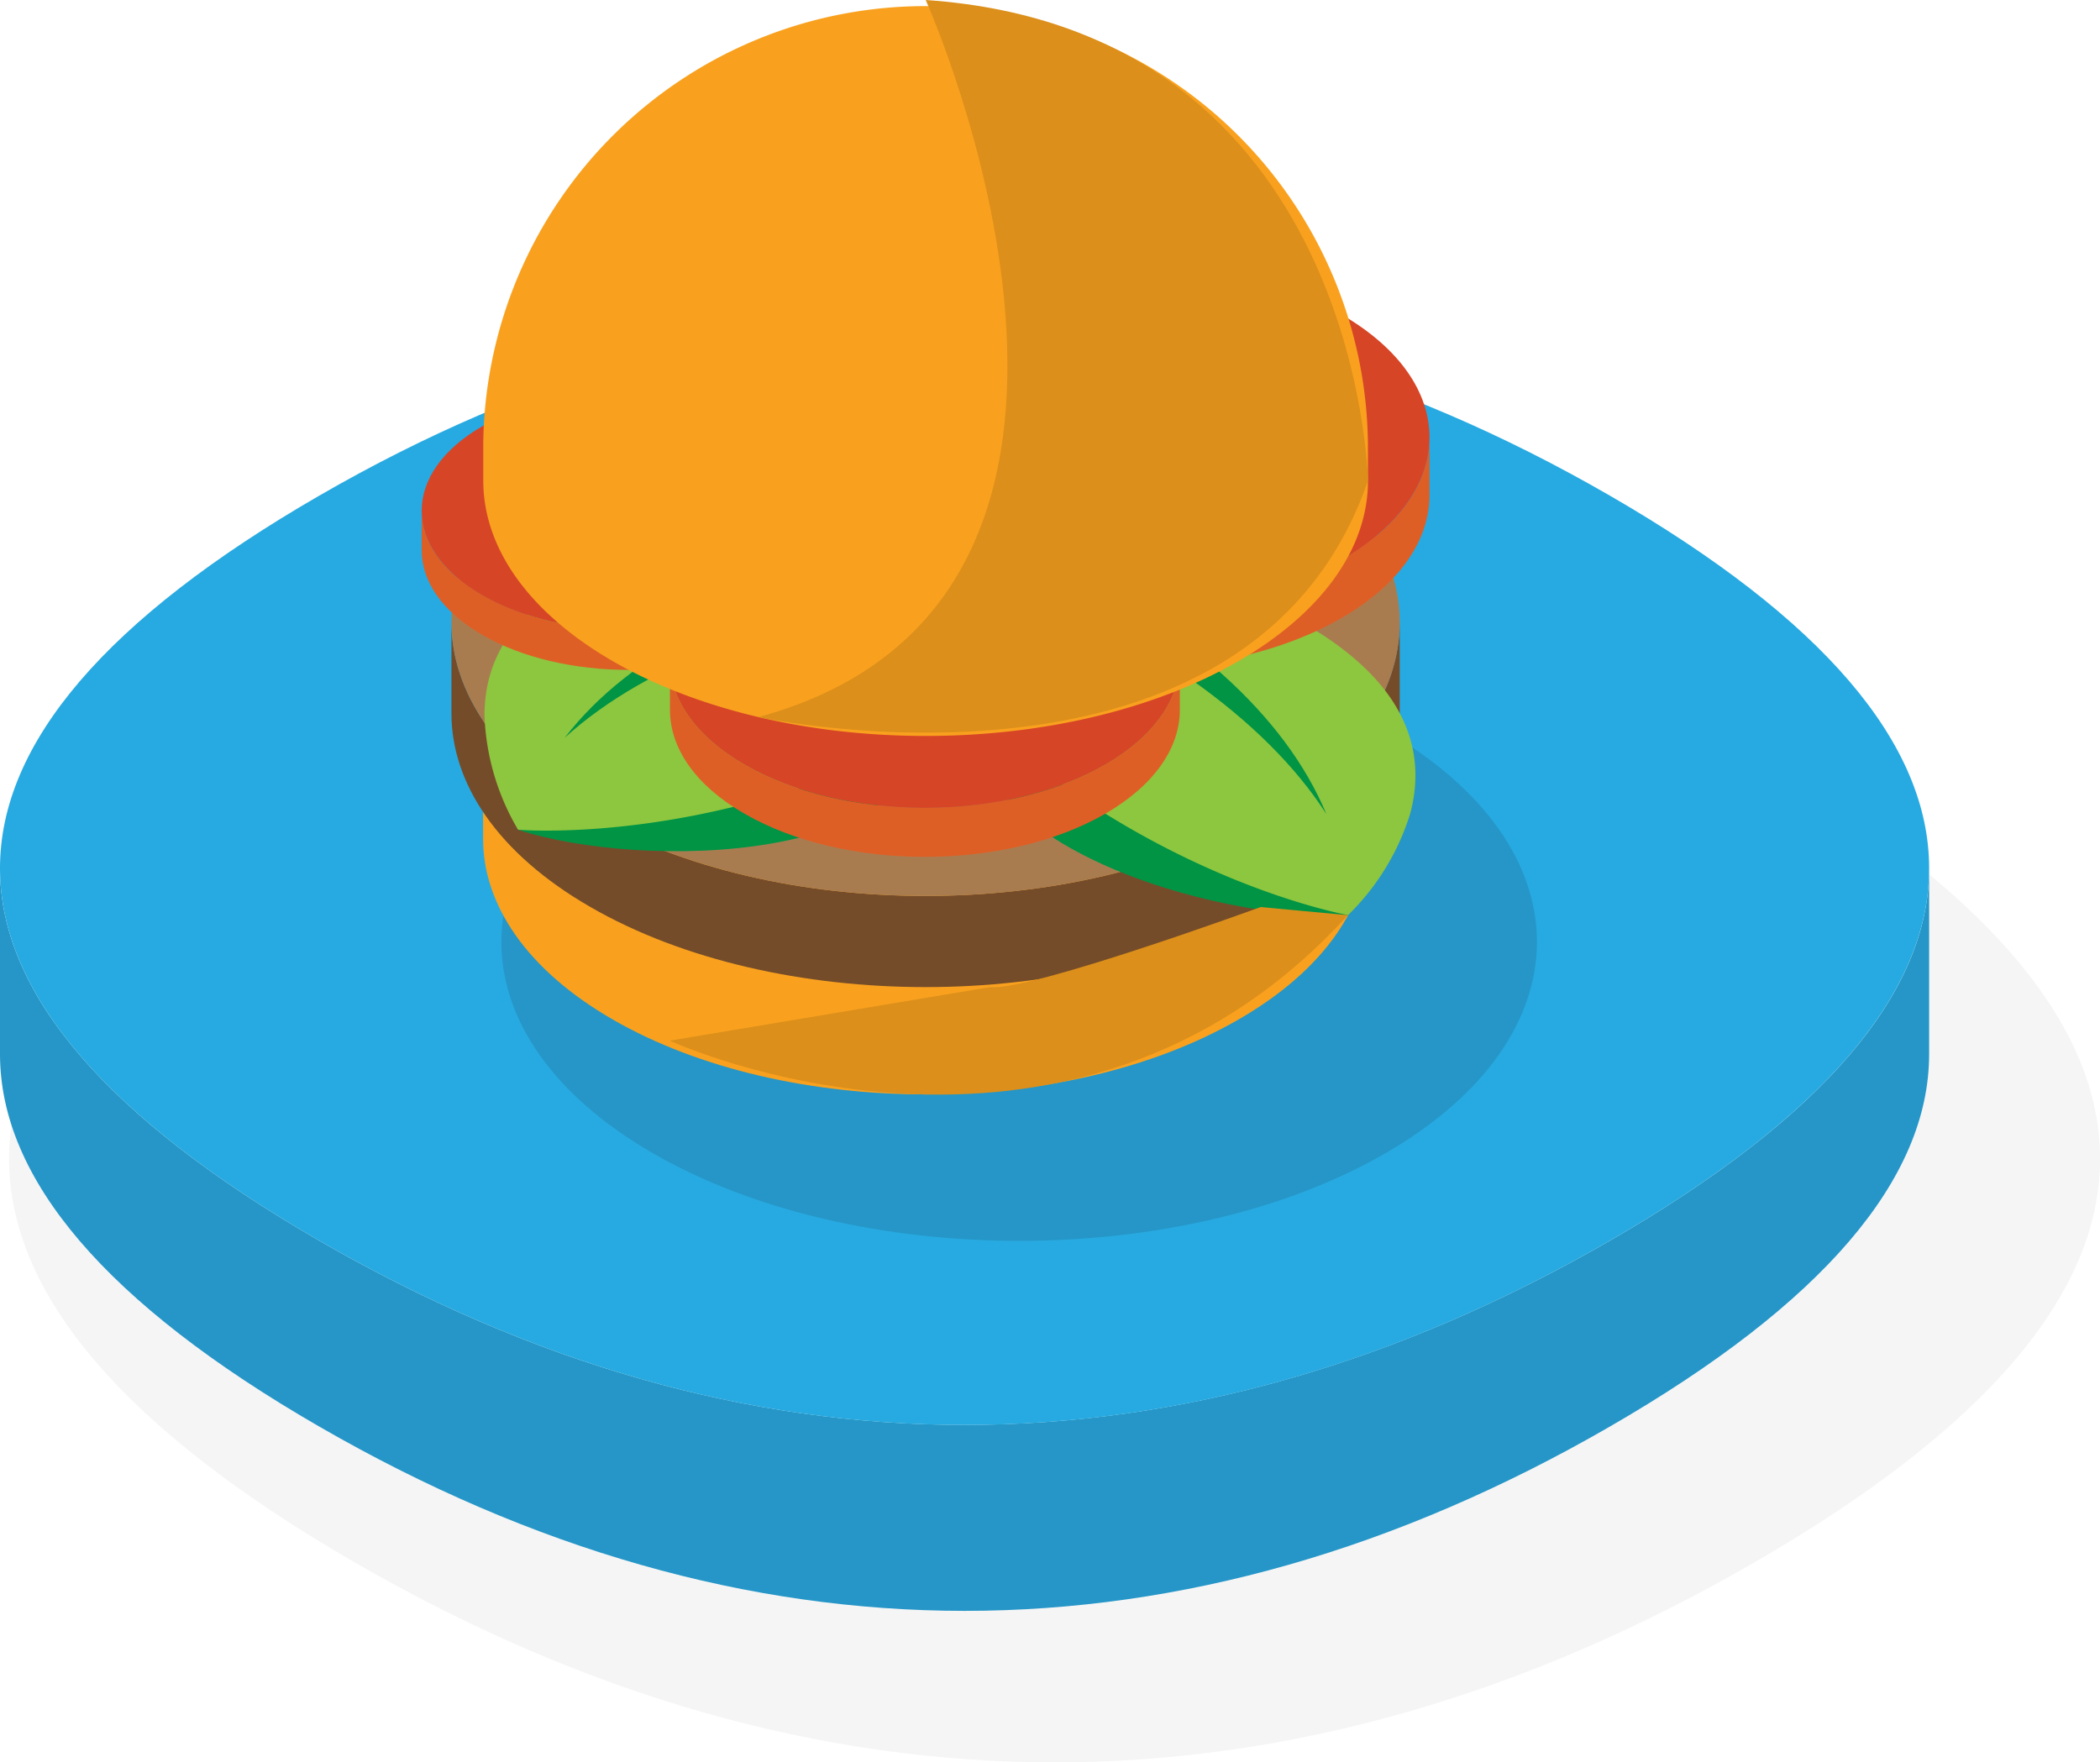 <svg xmlns="http://www.w3.org/2000/svg" xmlns:xlink="http://www.w3.org/1999/xlink" viewBox="0 0 242.73 203.73"><defs><style>.cls-1{isolation:isolate;}.cls-2{mix-blend-mode:multiply;}.cls-3{fill-opacity: 0.4; fill:#e6e7e8;}.cls-4{fill:#2596c7;}.cls-5{fill:#27aae1;}.cls-6{fill:#f9a11e;}.cls-7{fill:#754c29;}.cls-8{fill:#a97c50;}.cls-9{fill:url(#linear-gradient);}.cls-10{fill:#009444;}.cls-11{fill:#8dc63f;}.cls-12{fill:url(#linear-gradient-2);}.cls-13{fill:#a21d21;}.cls-14{fill:#d22026;}.cls-15{fill:#de5f25;}.cls-16{fill:#d74527;}.cls-17{fill:#dc8f1a;}</style><linearGradient id="linear-gradient" x1="-948.21" y1="1834.47" x2="-925.85" y2="1873.21" gradientTransform="matrix(0.5, 0.87, 0.87, -0.5, -1049.24, 1818.58)" gradientUnits="userSpaceOnUse"><stop offset="0" stop-color="#76c043"/><stop offset="0.22" stop-color="#70b942"/><stop offset="0.54" stop-color="#5fa741"/><stop offset="0.9" stop-color="#44893e"/><stop offset="1" stop-color="#3c803d"/></linearGradient><linearGradient id="linear-gradient-2" x1="407.7" y1="3482.85" x2="430.07" y2="3521.59" gradientTransform="translate(2905.64 2263.63) rotate(135)" xlink:href="#linear-gradient"/></defs><title>icn_humburger_pad</title><g class="cls-1"><g id="Слой_2" data-name="Слой 2"><g id="Layer_1" data-name="Layer 1"><g class="cls-2"><path class="cls-3" d="M202.74,87.29C149.41,56.5,94.38,56.5,41.05,87.29h0c-26.66,15.39-40,31-40,46.68s13.33,31.28,40,46.68c53.33,30.79,108.36,30.79,161.69,0,26.66-15.39,40-31,40-46.68S229.4,102.69,202.74,87.29Z"/></g><path class="cls-4" d="M186.08,143.43c-49.2,28.4-100,28.4-149.18,0C12.3,129.23,0,114.8,0,100.37v21.49c0,14.43,12.3,28.86,36.9,43.06,49.2,28.41,100,28.41,149.18,0,24.6-14.2,36.9-28.63,36.9-43.06V100.37C223,114.8,210.68,129.23,186.08,143.43Z"/><path class="cls-5" d="M186.08,57.3c-49.2-28.41-100-28.41-149.18,0h0C12.3,71.51,0,85.94,0,100.37s12.3,28.86,36.9,43.06c49.2,28.41,100,28.41,149.18,0,24.6-14.2,36.9-28.63,36.9-43.06S210.68,71.51,186.08,57.3Z"/><path class="cls-4" d="M160.12,84.46c23.37,13.49,23.37,35.37,0,48.87s-61.27,13.49-84.64,0S52.11,98,75.48,84.46,136.75,71,160.12,84.46Z"/><path class="cls-6" d="M143.14,98.08c-20,11.53-52.34,11.53-72.3,0-10-5.76-15-13.32-15-20.87V97c0,7.55,5,15.11,15,20.87,20,11.53,52.34,11.53,72.3,0,10-5.76,15-13.32,15-20.87V77.2C158.11,84.76,153.12,92.31,143.14,98.08Z"/><path class="cls-6" d="M143.14,98.08c-20,11.53-52.34,11.53-72.3,0-10-5.76-15-13.32-15-20.87s5-15.11,15-20.87c20-11.53,52.34-11.53,72.3,0,10,5.76,15,13.32,15,20.87S153.12,92.31,143.14,98.08Z"/><path class="cls-7" d="M145.74,94.31c-21.4,12.35-56.11,12.36-77.51,0C57.53,88.13,52.18,80,52.18,71.94V82.48c0,8.1,5.35,16.2,16.05,22.37,21.4,12.36,56.11,12.35,77.51,0,10.7-6.18,16.05-14.28,16.05-22.38V71.93C161.79,80,156.44,88.13,145.74,94.31Z"/><path class="cls-8" d="M145.74,94.31c-21.4,12.36-56.11,12.36-77.51,0C57.53,88.13,52.18,80,52.18,71.94s5.35-16.2,16.05-22.38c21.4-12.36,56.11-12.36,77.51,0,10.7,6.18,16.05,14.28,16.05,22.37S156.44,88.13,145.74,94.31Z"/><path class="cls-9" d="M110,75.1V68.65c-18.71,1.91-35,7.78-44.73,16.64v6.45C75.05,82.87,91.33,77,110,75.1Z"/><path class="cls-10" d="M107.74,82.42s.11-3.12,0-4.15c-1.82-16.76-47,4.92-47.88,17.65C74.14,100.6,107.74,100,107.74,82.42Z"/><path class="cls-11" d="M106.42,72.91a12.79,12.79,0,0,1,1.31,5.36c0,5.08-8.15,10.35-14,12.38-19.06,6.57-33.85,5.27-33.85,5.27A27.93,27.93,0,0,1,56,82.74c0-7.34,4.21-15.64,21.42-18.93C90.94,61.22,103.65,66.91,106.42,72.91Z"/><path class="cls-10" d="M110,68.65c-18.71,1.91-35,7.78-44.73,16.64,7.55-9.8,21.23-16.8,39.88-20.15Z"/><path class="cls-12" d="M112.74,72.69l1.67-6.23C132,73.15,146.18,83,153.31,94.11l-1.67,6.23C144.51,89.26,130.31,79.38,112.74,72.69Z"/><path class="cls-10" d="M113.06,80.36s.7-3,1.08-4c6.1-15.72,44.17,16.93,41.68,29.44C140.8,106.62,108.5,97.36,113.06,80.36Z"/><path class="cls-11" d="M116.79,71.51a12.8,12.8,0,0,0-2.66,4.84c-1.32,4.91,5.19,12.11,10.35,15.59,16.71,11.28,31.34,13.85,31.34,13.85A27.93,27.93,0,0,0,163,94.06c1.9-7.09,0-16.19-15.79-23.83C134.77,64.23,121,66.44,116.79,71.51Z"/><path class="cls-10" d="M114.41,66.46C132,73.15,146.18,83,153.31,94.11,148.55,82.7,137.14,72.39,120,64.33Z"/><path class="cls-13" d="M124,48.92c-9.33,5.39-24.46,5.39-33.8,0-4.67-2.69-7-6.22-7-9.76v4.6c0,3.53,2.33,7.06,7,9.76,9.33,5.39,24.47,5.39,33.8,0,4.67-2.7,7-6.23,7-9.76v-4.6C131,42.7,128.64,46.23,124,48.92Z"/><path class="cls-14" d="M124,48.92c-9.33,5.39-24.46,5.39-33.8,0-4.67-2.69-7-6.23-7-9.76s2.33-7.06,7-9.76c9.33-5.39,24.47-5.39,33.8,0,4.67,2.69,7,6.22,7,9.76S128.64,46.23,124,48.92Z"/><path class="cls-15" d="M155,64.76c-13.59,7.84-35.62,7.85-49.21,0C99,60.84,95.64,55.7,95.64,50.56v6.7c0,5.14,3.4,10.28,10.19,14.2,13.59,7.85,35.62,7.84,49.21,0,6.8-3.92,10.19-9.07,10.19-14.21V50.56C165.23,55.7,161.83,60.84,155,64.76Z"/><path class="cls-16" d="M155,64.76c-13.59,7.84-35.62,7.85-49.21,0C99,60.84,95.64,55.7,95.64,50.56S99,40.27,105.83,36.35c13.59-7.85,35.62-7.85,49.21,0,6.79,3.92,10.19,9.06,10.19,14.2S161.83,60.84,155,64.76Z"/><path class="cls-15" d="M89.54,68.8c-9.33,5.39-24.46,5.39-33.8,0-4.67-2.69-7-6.23-7-9.76v4.6c0,3.53,2.33,7.06,7,9.76,9.33,5.39,24.47,5.39,33.8,0,4.67-2.7,7-6.23,7-9.76V59C96.54,62.57,94.21,66.1,89.54,68.8Z"/><path class="cls-16" d="M89.54,68.8c-9.33,5.39-24.46,5.39-33.8,0-4.67-2.69-7-6.23-7-9.76s2.33-7.06,7-9.76c9.33-5.39,24.46-5.39,33.8,0,4.67,2.69,7,6.22,7,9.76S94.21,66.1,89.54,68.8Z"/><path class="cls-15" d="M127.74,88.41c-11.51,6.64-30.16,6.64-41.67,0-5.75-3.32-8.63-7.67-8.63-12v5.67c0,4.35,2.88,8.71,8.63,12,11.51,6.64,30.16,6.64,41.67,0,5.75-3.32,8.63-7.68,8.63-12V76.38C136.37,80.74,133.49,85.09,127.74,88.41Z"/><path class="cls-16" d="M127.74,88.41c-11.51,6.64-30.16,6.64-41.67,0-5.75-3.32-8.63-7.67-8.63-12s2.88-8.71,8.63-12c11.51-6.64,30.16-6.64,41.67,0,5.75,3.32,8.63,7.68,8.63,12S133.49,85.09,127.74,88.41Z"/><path class="cls-6" d="M158.11,51.12h0a51.13,51.13,0,0,0-102.25,0h0v4.44c0,16.31,22.89,29.52,51.13,29.52s51.13-13.22,51.13-29.52Z"/><path class="cls-17" d="M107,0S138,69.18,87.67,82.9c0,0,56.78,12.28,70.45-27.33C158.11,55.57,157.19,3.43,107,0Z"/><path class="cls-17" d="M114.41,114.12l-37,6.19s45.91,21.17,78.38-14.51l-10.08-.94S119,114.62,114.41,114.12Z"/></g></g></g></svg>